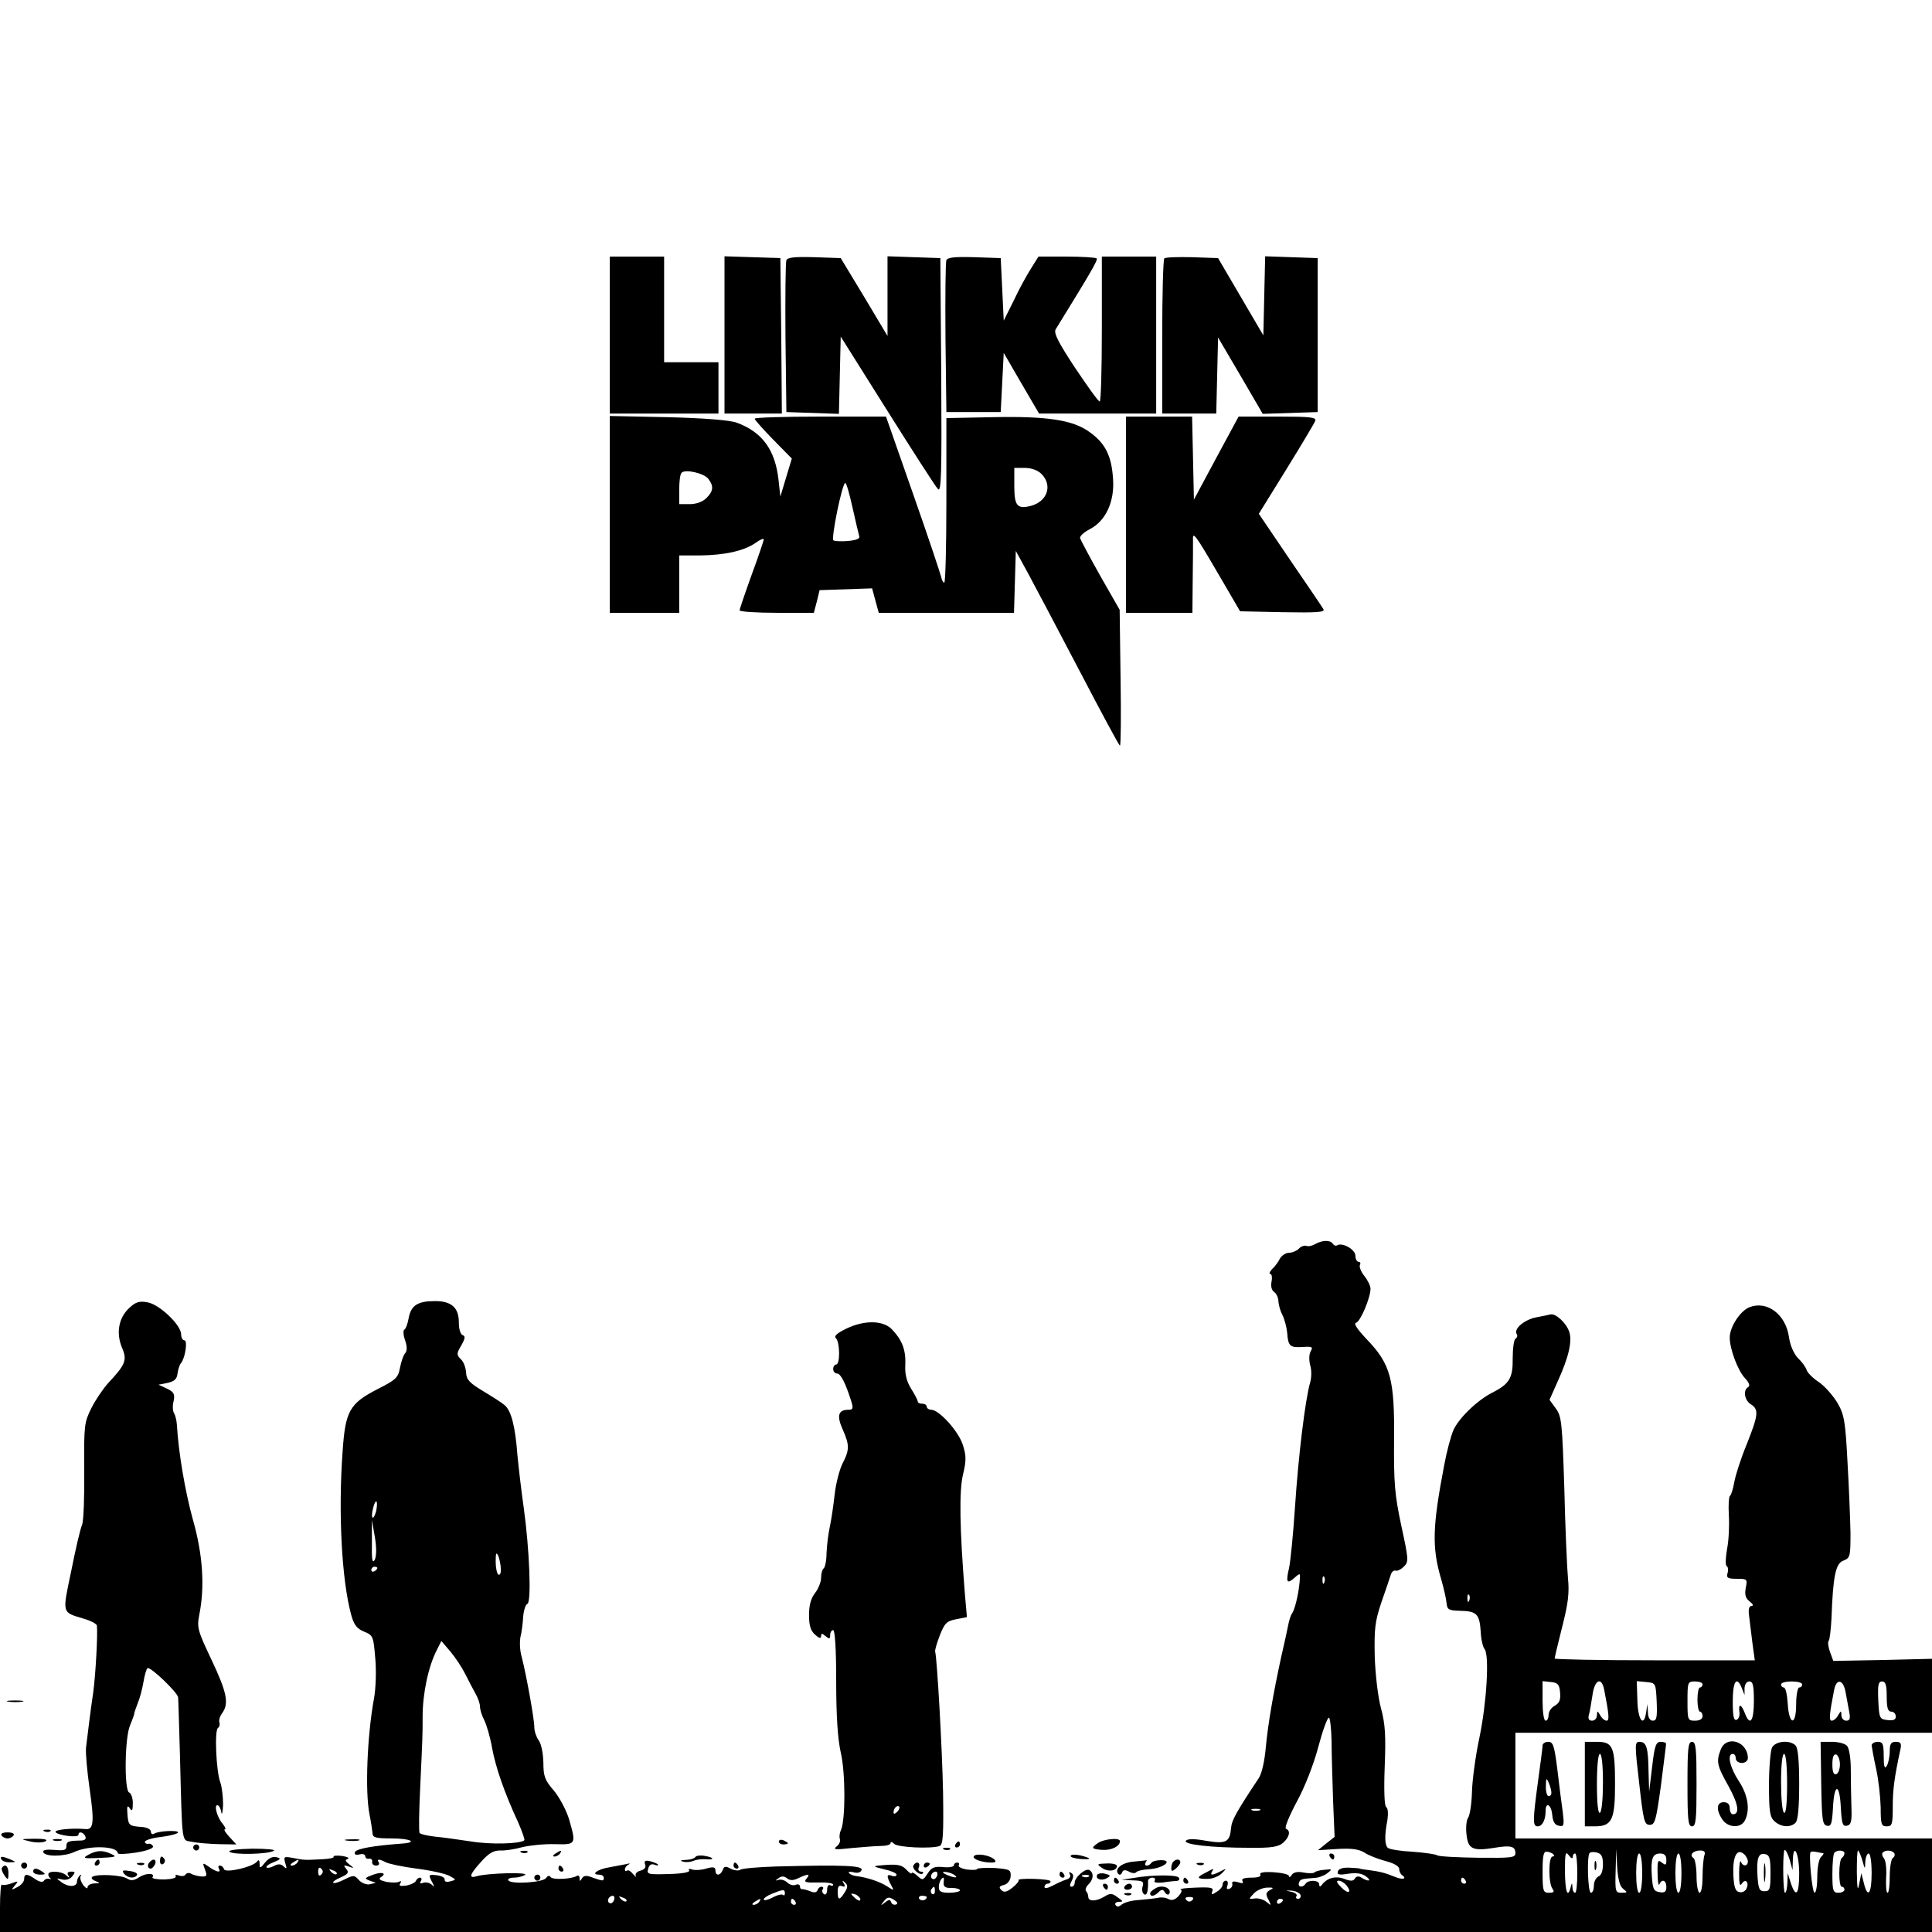 <?xml version="1.0" standalone="no"?>
<!DOCTYPE svg PUBLIC "-//W3C//DTD SVG 20010904//EN"
 "http://www.w3.org/TR/2001/REC-SVG-20010904/DTD/svg10.dtd">
<svg version="1.0" xmlns="http://www.w3.org/2000/svg"
 width="640pt" height="640pt" viewBox="0 0 640 640"
 preserveAspectRatio="xMidYMid meet">

<g transform="translate(0,640) scale(0.1,-0.1)"
fill="#000000" stroke="none">
<path d="M2020 5290 l0 -260 180 0 180 0 0 85 0 85 -90 0 -90 0 0 175 0 175
-90 0 -90 0 0 -260z"/>
<path d="M2400 5290 l0 -260 95 0 95 0 -2 258 -3 257 -92 3 -93 3 0 -261z"/>
<path d="M2605 5538 c-3 -7 -4 -124 -3 -258 l3 -245 87 -3 87 -3 3 128 3 128
154 -245 c85 -135 160 -252 168 -260 11 -12 13 45 11 375 l-3 390 -87 3 -88 3
0 -132 0 -132 -77 129 -78 129 -88 3 c-65 2 -89 -1 -92 -10z"/>
<path d="M3135 5538 c-3 -7 -4 -124 -3 -258 l3 -245 90 0 90 0 5 98 5 98 58
-100 59 -101 194 0 194 0 0 260 0 260 -90 0 -90 0 0 -240 c0 -132 -3 -240 -7
-240 -5 0 -41 51 -82 112 -56 85 -71 115 -64 127 111 180 141 230 136 235 -4
3 -48 6 -100 6 l-93 0 -25 -40 c-14 -22 -40 -69 -57 -106 l-33 -66 -5 104 -5
103 -88 3 c-65 2 -89 -1 -92 -10z"/>
<path d="M3857 5544 c-4 -4 -7 -121 -7 -261 l0 -253 90 0 89 0 3 126 3 126 74
-126 74 -127 91 3 91 3 0 255 0 255 -87 3 -87 3 -3 -131 -3 -131 -75 128 -75
128 -86 3 c-47 1 -88 0 -92 -4z"/>
<path d="M2020 4696 l0 -326 115 0 115 0 0 95 0 95 68 0 c83 1 146 15 184 41
15 11 28 17 28 12 0 -4 -18 -57 -40 -117 -22 -61 -40 -114 -40 -118 0 -4 55
-8 123 -8 l123 0 10 38 9 37 87 3 87 3 11 -41 11 -40 224 0 224 0 3 103 3 102
41 -75 c22 -41 99 -186 170 -322 71 -136 131 -248 134 -248 3 0 4 101 2 225
l-3 225 -64 112 c-35 62 -65 119 -67 125 -2 7 13 20 32 30 53 27 83 92 77 168
-5 76 -26 117 -78 154 -55 40 -141 53 -324 49 l-150 -3 0 -273 c0 -149 -3
-272 -7 -272 -4 0 -8 8 -10 18 -2 9 -43 133 -93 275 l-90 257 -217 0 c-120 0
-218 -3 -218 -7 0 -4 28 -35 62 -70 l61 -62 -19 -63 -19 -63 -6 55 c-11 100
-54 159 -139 190 -22 8 -106 15 -227 18 l-193 4 0 -326z m1430 134 c38 -38 19
-92 -36 -106 -44 -11 -54 0 -54 66 l0 60 35 0 c22 0 43 -8 55 -20z m-1103 -17
c18 -24 16 -40 -7 -63 -12 -12 -33 -20 -55 -20 l-35 0 0 48 c0 27 3 52 8 56
12 13 76 -2 89 -21z m477 -94 c10 -45 20 -87 22 -94 4 -9 -7 -14 -36 -17 -22
-2 -45 -1 -49 2 -9 5 29 190 39 190 4 0 14 -36 24 -81z"/>
<path d="M3730 4695 l0 -325 110 0 110 0 1 108 c1 59 1 118 1 131 -2 34 6 23
86 -114 l70 -120 142 -3 c113 -2 140 0 134 10 -4 7 -54 81 -111 164 l-103 152
91 147 c50 81 93 153 96 161 4 12 -18 14 -124 14 l-130 0 -74 -137 -74 -138
-3 138 -3 137 -109 0 -110 0 0 -325z"/>
<path d="M4357 2279 c-10 -6 -23 -9 -30 -6 -6 2 -18 -2 -25 -10 -7 -7 -22 -13
-32 -13 -11 0 -24 -9 -30 -19 -5 -11 -17 -27 -26 -35 -8 -9 -11 -16 -6 -16 5
0 7 -12 4 -26 -3 -16 1 -29 9 -34 7 -5 14 -19 14 -32 1 -13 7 -33 14 -46 6
-12 13 -38 15 -57 3 -44 9 -50 52 -47 31 2 34 0 26 -14 -6 -10 -6 -30 -2 -46
5 -15 5 -41 0 -58 -16 -54 -39 -243 -50 -410 -6 -91 -15 -183 -20 -205 -11
-47 -7 -54 19 -31 19 17 19 16 16 -16 -4 -42 -16 -90 -25 -103 -4 -5 -10 -23
-13 -40 -3 -16 -13 -61 -22 -100 -27 -123 -45 -228 -52 -305 -4 -44 -13 -85
-23 -100 -75 -113 -90 -140 -92 -166 -4 -46 -16 -53 -82 -42 -37 7 -61 7 -67
1 -13 -13 84 -24 209 -24 75 -1 97 3 113 17 21 19 25 40 9 46 -6 2 10 41 35
88 27 49 57 126 72 183 14 53 30 97 35 97 4 0 8 -35 9 -77 0 -43 3 -132 5
-198 l5 -120 -28 -22 -27 -22 64 4 c48 3 72 -1 90 -12 13 -9 44 -21 70 -28 27
-7 45 -17 45 -26 0 -8 4 -17 10 -21 17 -12 1 -16 -25 -5 -32 13 -48 17 -85 22
-16 2 -30 4 -30 5 0 1 -15 2 -34 3 -22 1 -36 -3 -39 -12 -4 -11 4 -13 34 -8
27 4 45 1 58 -8 22 -16 10 -20 -14 -5 -9 6 -17 5 -22 -3 -5 -9 -14 -9 -35 -1
-29 11 -58 3 -75 -21 -5 -6 -8 -5 -8 3 0 14 -36 16 -45 2 -9 -14 -27 -12 -22
3 4 12 8 13 50 16 13 0 32 7 43 15 18 14 18 15 -9 12 -15 -1 -30 -5 -33 -9 -4
-3 -20 -3 -36 0 -20 4 -33 1 -39 -8 -5 -8 -9 -9 -9 -4 0 6 -23 11 -51 13 -33
2 -48 -1 -44 -8 4 -6 -8 -10 -30 -10 -24 0 -34 -4 -29 -11 4 -8 0 -9 -15 -4
-14 4 -21 3 -19 -5 2 -7 -3 -15 -10 -17 -8 -3 -10 1 -6 11 3 9 1 16 -5 16 -6
0 -11 -6 -11 -13 0 -7 -9 -18 -20 -24 -16 -11 -18 -10 -14 2 5 12 -5 14 -55
12 -33 -1 -56 -4 -50 -6 6 -2 3 -11 -7 -22 -11 -12 -22 -16 -33 -10 -9 5 -25
7 -36 4 -11 -2 -39 -5 -62 -7 -23 -1 -49 -8 -57 -15 -10 -8 -16 -9 -21 -1 -3
5 2 10 12 10 15 0 14 2 -5 15 -18 14 -25 14 -44 2 -27 -16 -53 -17 -53 0 0 6
-3 14 -7 18 -4 4 -1 14 7 22 18 17 19 39 4 48 -12 8 -49 -23 -49 -42 0 -7 -5
-13 -10 -13 -7 0 -7 6 0 19 7 14 7 22 -2 27 -7 4 -8 3 -4 -5 4 -6 0 -14 -11
-17 -10 -3 -30 -12 -45 -20 -17 -9 -28 -11 -28 -5 0 6 5 11 10 11 6 0 10 3 10
8 0 4 -25 7 -55 8 -31 1 -53 -1 -51 -4 3 -2 -6 -14 -20 -25 -19 -15 -28 -17
-37 -8 -9 9 -7 13 9 17 12 3 21 15 22 29 1 21 -3 23 -53 27 -30 1 -56 0 -58
-3 -1 -4 -17 -4 -34 -2 -18 3 -30 9 -27 14 3 5 0 9 -5 9 -6 0 -11 -4 -11 -9 0
-5 -16 -8 -35 -6 -29 3 -39 -1 -52 -21 -15 -23 -17 -24 -34 -8 -11 10 -19 13
-19 9 0 -4 -8 1 -17 11 -17 18 -33 20 -93 14 -19 -2 -15 -4 18 -12 23 -5 42
-13 42 -18 0 -5 -7 -7 -15 -4 -18 7 -19 0 -4 -29 12 -21 11 -21 -12 -6 -24 16
-68 30 -101 34 -10 1 -21 5 -25 10 -5 4 2 6 14 3 13 -4 24 -1 27 7 6 15 -57
18 -284 12 -58 -2 -111 -6 -118 -11 -6 -4 -21 -2 -32 4 -16 9 -22 8 -26 -5 -8
-19 -24 -20 -24 -1 0 11 -7 13 -31 6 -16 -5 -37 -6 -46 -3 -9 4 -14 2 -10 -3
3 -6 -23 -11 -68 -12 -68 -2 -73 -1 -68 17 3 13 10 18 21 14 10 -4 14 -3 11 1
-4 4 -16 8 -27 11 -15 3 -19 0 -15 -11 4 -10 -2 -17 -16 -21 -11 -3 -18 -10
-15 -17 3 -6 -1 -3 -9 6 -8 10 -17 15 -20 11 -4 -3 -7 -1 -7 4 0 6 6 14 13 17
6 3 3 4 -8 1 -11 -2 -37 -7 -58 -11 -38 -6 -61 -24 -33 -24 9 0 16 -4 16 -10
0 -12 -2 -12 -36 0 -21 8 -29 8 -36 -2 -6 -11 -8 -11 -8 0 0 7 -4 11 -9 8 -17
-11 -81 -14 -87 -4 -4 6 -9 5 -15 -3 -9 -15 -116 -22 -125 -8 -3 5 5 9 18 9
13 0 29 4 37 9 16 10 -126 6 -159 -4 -29 -9 -25 5 14 48 25 28 41 37 62 37 16
-1 49 4 74 11 25 6 73 11 108 10 71 -2 71 -1 47 83 -9 29 -31 71 -50 94 -30
35 -35 47 -35 94 -1 31 -7 61 -15 72 -8 11 -15 31 -15 44 0 29 -28 181 -42
234 -6 20 -7 49 -4 65 4 15 8 46 9 67 2 22 8 41 14 43 14 5 7 181 -12 318 -8
55 -17 134 -21 175 -7 96 -21 147 -42 165 -9 8 -42 29 -72 47 -45 27 -55 38
-56 61 -1 16 -8 36 -17 44 -15 15 -15 19 1 46 13 23 14 31 5 34 -8 3 -13 21
-13 42 0 49 -24 71 -79 71 -57 0 -79 -14 -87 -55 -3 -19 -10 -38 -15 -40 -4
-3 -3 -19 3 -35 7 -21 7 -34 0 -43 -6 -6 -13 -28 -17 -48 -6 -33 -14 -40 -73
-70 -94 -48 -108 -73 -117 -206 -15 -204 -3 -426 28 -541 9 -34 19 -47 43 -57
30 -12 31 -16 37 -87 4 -41 2 -101 -4 -134 -23 -125 -30 -310 -15 -384 5 -25
9 -53 10 -62 0 -15 10 -18 63 -18 62 0 89 -13 36 -17 -96 -7 -152 -17 -157
-28 -3 -8 2 -11 15 -8 10 3 19 0 19 -6 0 -6 6 -10 13 -8 6 1 11 -4 10 -10 -2
-7 4 -13 13 -13 8 0 12 5 9 10 -8 12 0 13 23 1 9 -5 55 -15 102 -21 47 -6 96
-17 109 -24 23 -13 23 -13 3 -18 -13 -4 -20 -1 -19 6 1 6 -11 12 -26 14 -27 3
-28 2 -17 -20 10 -18 10 -21 0 -11 -7 6 -19 9 -28 6 -10 -4 -13 -2 -8 5 4 7 3
12 -3 12 -5 0 -11 -5 -13 -10 -2 -6 -16 -13 -31 -16 -21 -3 -27 -1 -21 7 4 7
3 9 -3 6 -6 -4 -25 -4 -43 -1 -21 5 -27 9 -19 15 23 14 3 20 -27 8 -27 -10
-27 -12 -9 -19 l20 -7 -20 -5 c-11 -2 -27 4 -36 14 -15 17 -18 17 -48 2 -18
-9 -34 -14 -37 -11 -3 3 8 11 25 18 24 11 28 16 18 28 -10 12 -9 14 8 8 19 -7
19 -6 2 7 -13 10 -15 15 -5 18 7 3 -1 7 -19 10 -18 2 -30 1 -28 -3 3 -3 -14
-7 -38 -8 -60 -3 -59 -3 -95 4 -32 6 -33 5 -27 -17 6 -18 5 -21 -5 -11 -9 9
-19 9 -32 2 -11 -6 -22 -8 -25 -5 -3 3 7 11 23 17 25 10 26 13 9 17 -12 3 -26
-4 -37 -18 -16 -20 -18 -20 -18 -4 0 11 -3 15 -8 8 -12 -18 -105 -40 -110 -26
-2 7 -8 12 -13 12 -6 0 -7 -4 -4 -10 9 -15 -8 -12 -33 6 -21 15 -22 14 -13 -9
8 -21 6 -24 -12 -23 -12 1 -27 5 -34 9 -6 4 -14 3 -18 -2 -3 -6 -13 -7 -22 -4
-9 4 -14 2 -11 -3 3 -5 -14 -9 -38 -10 -24 0 -41 3 -39 7 10 15 -21 15 -43 1
-18 -12 -28 -13 -41 -5 -18 12 -99 16 -115 6 -5 -4 -1 -10 10 -14 17 -7 17 -8
-3 -8 -13 -1 -23 -6 -23 -13 0 -6 -6 -3 -14 7 -8 11 -12 24 -9 30 4 6 2 6 -3
2 -5 -5 -9 -14 -9 -20 0 -18 -28 -19 -50 -3 -20 15 -20 15 1 10 12 -3 26 1 33
10 11 14 11 16 -3 16 -11 0 -15 -5 -10 -12 6 -10 4 -10 -7 0 -15 14 -59 16
-59 3 0 -5 3 -11 8 -14 4 -2 2 -2 -5 -1 -7 2 -15 -1 -18 -7 -4 -5 -15 -3 -28
6 -27 19 -37 19 -37 0 0 -8 -10 -20 -22 -26 -21 -11 -22 -11 -9 5 13 15 12 16
-11 7 -14 -5 -29 -7 -32 -4 -3 4 -6 -30 -6 -75 l0 -82 3200 0 3200 0 0 155 0
155 -690 0 -690 0 0 175 0 175 690 0 690 0 0 123 0 122 -164 -4 -163 -3 -11
30 c-6 17 -8 33 -4 37 3 3 7 36 9 73 5 142 14 183 39 192 23 9 24 14 24 92 -1
46 -5 152 -10 236 -7 136 -11 157 -34 196 -14 23 -41 54 -60 67 -20 13 -38 31
-41 40 -3 10 -16 28 -29 40 -14 15 -26 42 -30 71 -11 74 -72 120 -130 98 -31
-12 -66 -65 -66 -101 0 -38 27 -110 51 -135 13 -14 17 -24 10 -29 -18 -10 -12
-44 9 -57 27 -17 25 -35 -14 -133 -19 -46 -37 -102 -41 -125 -4 -22 -10 -42
-14 -45 -4 -2 -6 -31 -4 -64 2 -33 0 -83 -6 -113 -5 -29 -6 -54 -1 -56 4 -2 6
-12 3 -22 -5 -17 0 -20 31 -20 34 0 35 -1 29 -30 -4 -23 -1 -34 13 -45 11 -9
14 -14 6 -15 -8 0 -11 -11 -8 -32 2 -18 7 -59 11 -90 l8 -58 -332 0 c-182 0
-331 3 -331 6 0 3 11 50 25 105 20 78 24 113 19 162 -3 34 -9 168 -12 297 -7
218 -9 238 -28 264 l-21 29 28 63 c36 79 48 133 37 163 -10 29 -44 60 -61 57
-7 -2 -29 -6 -49 -10 -39 -8 -74 -38 -64 -55 4 -5 2 -12 -4 -16 -5 -3 -9 -32
-9 -65 1 -65 -11 -85 -69 -114 -50 -26 -111 -85 -128 -125 -8 -19 -22 -71 -30
-115 -39 -204 -41 -272 -10 -377 9 -31 17 -67 18 -80 2 -21 7 -24 45 -25 55
-1 64 -11 68 -68 1 -26 7 -52 13 -59 16 -20 7 -176 -17 -292 -13 -60 -24 -142
-25 -182 -1 -39 -7 -77 -13 -85 -5 -7 -8 -32 -5 -55 5 -48 20 -56 93 -44 54 9
69 5 69 -18 0 -15 -14 -16 -124 -15 -68 1 -129 4 -135 8 -6 4 -43 9 -83 12
-40 2 -76 8 -81 13 -10 10 -11 40 -1 92 3 21 2 39 -4 43 -6 3 -8 55 -5 133 4
102 2 141 -12 193 -10 36 -19 112 -21 172 -2 94 1 117 22 180 14 40 28 81 31
91 3 10 10 16 16 14 6 -2 18 4 28 14 16 16 15 24 -9 135 -22 103 -25 141 -24
284 2 201 -11 251 -91 334 -31 33 -44 52 -35 54 14 3 48 83 48 113 0 9 -9 28
-21 43 -11 14 -17 30 -14 36 3 5 1 10 -4 10 -6 0 -11 9 -11 20 0 21 -43 45
-60 35 -5 -3 -11 -1 -15 5 -8 13 -35 12 -58 -1z m-3111 -885 c-4 -14 -9 -24
-12 -21 -3 2 -2 17 2 31 3 15 9 25 11 22 3 -3 2 -17 -1 -32z m-5 -162 c-8 -12
-10 3 -9 58 l0 75 10 -58 c6 -37 5 -63 -1 -75z m418 -30 c1 -13 -3 -21 -8 -18
-5 3 -9 23 -9 43 0 29 2 33 9 18 4 -11 8 -30 8 -43z m-409 4 c0 -3 -4 -8 -10
-11 -5 -3 -10 -1 -10 4 0 6 5 11 10 11 6 0 10 -2 10 -4z m3137 -48 c-3 -8 -6
-5 -6 6 -1 11 2 17 5 13 3 -3 4 -12 1 -19z m480 -60 c-3 -8 -6 -5 -6 6 -1 11
2 17 5 13 3 -3 4 -12 1 -19z m-3326 -243 c11 -22 26 -51 34 -65 8 -14 15 -33
15 -43 0 -10 6 -30 14 -45 8 -16 20 -57 26 -92 12 -65 41 -149 87 -248 13 -30
22 -56 20 -58 -12 -12 -111 -15 -177 -4 -41 6 -95 14 -120 16 -25 3 -47 8 -50
12 -3 4 -2 72 2 152 8 172 8 171 8 234 0 76 19 166 47 220 l15 30 30 -35 c16
-19 38 -52 49 -74z m3627 -62 c2 -24 -2 -34 -17 -43 -12 -6 -21 -20 -21 -30 0
-11 -4 -20 -10 -20 -6 0 -10 29 -10 66 l0 65 28 -3 c22 -2 28 -8 30 -35z m146
10 c16 -82 18 -103 8 -103 -6 0 -16 8 -21 18 -10 16 -10 16 -11 0 0 -10 -7
-18 -16 -18 -10 0 -14 6 -11 18 3 9 8 38 12 65 7 53 30 64 39 20z m174 -40 c2
-52 0 -63 -13 -63 -9 0 -16 10 -16 28 l-2 27 -4 -28 c-8 -52 -28 -23 -29 42
l-2 62 32 -3 c31 -3 31 -4 34 -65z m152 57 c0 -5 -4 -10 -9 -10 -4 0 -8 -18
-8 -40 0 -22 4 -40 8 -40 5 0 9 -7 9 -15 0 -9 -9 -15 -25 -15 -24 0 -25 2 -25
65 0 63 1 65 25 65 14 0 25 -4 25 -10z m130 -12 l9 -23 0 23 c1 13 7 22 16 22
12 0 15 -14 15 -65 0 -67 -13 -85 -30 -40 -12 31 -22 33 -18 3 2 -11 -3 -23
-9 -25 -10 -4 -13 13 -13 61 0 67 13 86 30 44z m200 12 c0 -5 -4 -10 -10 -10
-5 0 -10 -25 -10 -56 0 -73 -24 -70 -28 4 -2 29 -7 52 -13 52 -5 0 -9 5 -9 10
0 6 16 10 35 10 19 0 35 -4 35 -10z m144 -27 c4 -21 9 -50 12 -65 4 -21 2 -28
-10 -28 -9 0 -16 8 -16 18 -1 16 -1 16 -11 0 -5 -10 -15 -18 -21 -18 -10 0 -8
21 8 103 8 39 31 33 38 -10z m136 -13 c0 -38 4 -50 15 -50 8 0 15 -7 15 -16 0
-11 -8 -14 -27 -12 -27 3 -28 6 -31 66 -2 51 0 62 13 62 11 0 15 -12 15 -50z
m-2077 -377 c-7 -2 -19 -2 -25 0 -7 3 -2 5 12 5 14 0 19 -2 13 -5z m973 -146
c4 -4 2 -7 -3 -7 -14 0 -14 -90 0 -107 7 -10 4 -13 -12 -13 -19 0 -21 5 -21
69 0 55 3 69 15 67 8 -1 18 -5 21 -9z m64 -9 c0 7 3 12 8 12 4 0 7 -29 7 -65
0 -36 -3 -65 -7 -65 -5 0 -9 8 -9 18 -1 16 -2 16 -6 0 -10 -38 -18 -15 -19 53
0 61 2 68 13 53 7 -10 13 -12 13 -6z m100 -24 c0 -22 -6 -37 -15 -40 -8 -4
-15 -17 -15 -30 0 -13 -4 -24 -10 -24 -10 0 -14 122 -4 132 3 3 14 4 25 1 14
-4 19 -14 19 -39z m67 -81 c15 -12 15 -13 -5 -13 -21 0 -22 4 -20 73 l2 72 3
-60 c3 -41 9 -64 20 -72z m269 111 c-3 -9 -6 -40 -6 -70 0 -30 -4 -54 -10 -54
-5 0 -10 24 -10 54 0 30 -5 58 -10 61 -15 9 -2 25 22 25 14 0 18 -5 14 -16z
m144 -20 c0 -17 -17 -18 -23 -1 -3 6 -6 -10 -6 -38 0 -35 2 -45 9 -35 11 18
25 6 16 -15 -3 -9 -14 -15 -23 -13 -14 2 -19 15 -21 56 -3 60 11 90 34 71 8
-6 14 -18 14 -25z m139 4 l9 -33 1 33 c2 62 21 22 21 -44 0 -70 -11 -83 -28
-31 l-10 32 -1 -32 c-1 -18 -4 -33 -8 -33 -6 0 -8 109 -3 138 2 11 11 -4 19
-30z m111 23 c2 -1 -1 -6 -8 -13 -7 -7 -12 -36 -12 -65 0 -29 -4 -53 -9 -53
-8 0 -20 127 -13 135 2 2 11 2 20 0 9 -2 19 -4 22 -4z m70 0 c0 -6 -4 -12 -8
-15 -12 -7 -12 -96 -1 -96 5 0 9 -4 9 -10 0 -5 -9 -10 -20 -10 -18 0 -20 7
-20 63 0 35 3 67 7 70 10 10 33 8 33 -2z m59 -23 c9 -32 9 -32 10 -5 1 15 6
27 11 27 6 0 10 -28 10 -65 0 -69 -13 -86 -26 -32 l-8 32 -7 -35 c-5 -27 -7
-18 -8 38 0 39 1 72 4 72 2 0 9 -15 14 -32z m106 23 c3 -5 1 -12 -5 -16 -5 -3
-10 -31 -10 -61 0 -30 -3 -54 -7 -54 -5 0 -6 23 -5 50 2 28 -1 56 -7 64 -6 7
-8 16 -4 19 9 10 31 8 38 -2z m-835 -66 c0 -37 -4 -65 -10 -65 -6 0 -10 28
-10 65 0 37 4 65 10 65 6 0 10 -28 10 -65z m80 44 c0 -18 -2 -19 -15 -9 -13
11 -15 6 -14 -36 0 -27 3 -43 6 -36 8 19 23 14 23 -9 0 -15 -5 -20 -22 -17
-20 3 -23 10 -26 52 -4 60 2 76 28 76 14 0 20 -7 20 -21z m50 -44 c0 -37 -4
-65 -10 -65 -6 0 -10 28 -10 65 0 37 4 65 10 65 6 0 10 -28 10 -65z m295 0 c0
-53 -2 -60 -20 -60 -17 0 -20 8 -23 49 -4 60 3 79 25 74 15 -3 18 -14 18 -63z
m-4880 35 c-3 -5 -12 -10 -18 -10 -7 0 -6 4 3 10 19 12 23 12 15 0z m79 -40
c-6 -6 -10 -3 -10 10 0 13 4 16 10 10 7 -7 7 -13 0 -20z m51 2 c-3 -3 -11 0
-18 7 -9 10 -8 11 6 5 10 -3 15 -9 12 -12z m1989 -7 c-4 -8 -10 -12 -15 -9
-11 6 -2 24 11 24 5 0 7 -7 4 -15z m56 5 c18 -12 2 -12 -25 0 -13 6 -15 9 -5
9 8 0 22 -4 30 -9z m-514 -11 c33 15 39 14 25 -3 -9 -11 -2 -13 39 -12 27 1
50 -2 50 -7 0 -4 -4 -5 -10 -2 -5 3 -10 -3 -10 -15 0 -12 -5 -18 -10 -15 -6 4
-8 11 -5 16 4 5 2 9 -4 9 -5 0 -11 -5 -13 -12 -3 -7 -11 -9 -24 -3 -10 4 -22
7 -26 7 -5 -1 -8 3 -8 9 0 6 -7 9 -15 5 -8 -3 -20 1 -27 8 -7 7 -20 11 -28 9
-13 -4 -13 -3 0 6 10 7 18 6 27 -1 10 -8 21 -8 39 1z m961 5 c-3 -3 -12 -4
-19 -1 -8 3 -5 6 6 6 11 1 17 -2 13 -5z m-481 -21 c-1 -13 6 -18 27 -17 15 0
27 -4 27 -8 0 -4 -16 -8 -35 -8 -27 0 -35 4 -35 18 0 16 8 32 16 32 1 0 1 -8
0 -17z m1729 7 c3 -5 1 -10 -4 -10 -6 0 -11 5 -11 10 0 6 2 10 4 10 3 0 8 -4
11 -10z m-2057 -39 c-17 -27 -23 -27 -23 3 0 16 4 22 14 18 10 -4 12 -1 6 9
-6 11 -5 11 4 3 10 -9 10 -16 -1 -33z m1662 24 c20 -25 6 -31 -17 -7 -14 14
-18 22 -9 22 8 0 19 -7 26 -15z m-1363 -20 c0 -8 -4 -12 -9 -9 -5 3 -6 10 -3
15 9 13 12 11 12 -6z m1110 4 c-14 -8 -15 -14 -5 -32 10 -21 10 -21 -7 -7 -10
8 -28 13 -39 11 -20 -3 -20 -2 -4 15 9 11 29 20 44 21 23 1 25 -1 11 -8z
m-1607 -11 c0 -6 -3 -9 -6 -5 -4 3 -19 0 -35 -9 -16 -8 -29 -11 -29 -6 0 4 12
13 28 19 37 15 42 15 42 1z m1708 -5 c2 -7 -1 -13 -8 -13 -6 0 -9 4 -5 9 3 5
-5 12 -17 14 -22 5 -21 5 1 4 14 -1 26 -8 29 -14z m-1458 -15 c0 -6 -6 -5 -15
2 -8 7 -15 14 -15 16 0 2 7 1 15 -2 8 -4 15 -11 15 -16z m-816 -3 c-4 -8 -10
-12 -15 -9 -11 6 -2 24 11 24 5 0 7 -7 4 -15z m41 -3 c-3 -3 -11 0 -18 7 -9
10 -8 11 6 5 10 -3 15 -9 12 -12z m893 -11 c-7 -2 -14 1 -16 8 -3 9 -8 9 -20
-1 -15 -12 -16 -11 -4 4 11 14 17 15 33 5 12 -8 15 -13 7 -16z m102 25 c0 -11
-19 -15 -25 -6 -3 5 1 10 9 10 9 0 16 -2 16 -4z m880 -10 c-7 -7 -13 -7 -20 0
-6 6 -3 10 10 10 13 0 16 -4 10 -10z m-1435 -6 c-3 -5 -12 -10 -18 -10 -7 0
-6 4 3 10 19 12 23 12 15 0z m120 0 c3 -5 1 -10 -4 -10 -6 0 -11 5 -11 10 0 6
2 10 4 10 3 0 8 -4 11 -10z m1615 6 c0 -3 -4 -8 -10 -11 -5 -3 -10 -1 -10 4 0
6 5 11 10 11 6 0 10 -2 10 -4z"/>
<path d="M5282 220 c0 -14 2 -19 5 -12 2 6 2 18 0 25 -3 6 -5 1 -5 -13z"/>
<path d="M5843 195 c0 -27 2 -38 4 -22 2 15 2 37 0 50 -2 12 -4 0 -4 -28z"/>
<path d="M428 2067 c-35 -32 -44 -83 -24 -131 18 -42 12 -56 -46 -118 -16 -18
-41 -54 -55 -82 -24 -48 -25 -57 -24 -206 1 -86 -2 -168 -7 -181 -6 -13 -22
-82 -36 -153 -30 -143 -32 -136 41 -158 24 -7 43 -17 44 -23 3 -30 -4 -159
-12 -220 -11 -74 -17 -128 -24 -184 -2 -19 4 -81 12 -138 16 -110 13 -135 -14
-132 -44 4 -104 -2 -99 -10 7 -11 76 -20 76 -9 0 13 17 9 23 -6 3 -8 -2 -13
-16 -13 -41 -1 -47 -3 -47 -19 0 -13 -8 -15 -40 -12 -25 2 -39 0 -37 -7 5 -16
68 -16 103 0 49 23 144 20 144 -4 0 -4 27 -3 60 2 37 6 59 14 57 21 -3 6 -10
10 -16 8 -6 -1 -11 2 -11 7 0 5 25 13 55 16 30 4 55 11 55 15 0 8 -64 5 -79
-4 -6 -4 -11 -1 -11 6 0 8 -13 15 -31 16 -42 3 -44 5 -47 44 -2 25 0 29 8 18
7 -12 10 -8 10 17 0 17 -6 33 -12 35 -17 6 -15 183 3 223 7 17 14 35 14 40 1
6 7 21 12 35 6 14 14 44 18 67 4 24 10 45 14 47 9 6 101 -82 101 -97 1 -7 3
-91 6 -187 8 -310 5 -284 39 -291 17 -4 57 -7 89 -8 l59 -1 -23 25 c-13 14
-20 25 -15 25 4 0 1 8 -7 18 -18 20 -30 62 -18 62 5 0 11 -10 13 -23 2 -12 5
-1 6 25 0 26 -4 59 -9 73 -14 36 -20 174 -8 181 5 3 7 11 5 18 -3 6 1 20 9 31
23 32 16 68 -35 176 -46 97 -49 107 -41 149 19 94 12 200 -21 316 -26 94 -48
224 -53 314 -1 14 -5 31 -9 38 -5 7 -6 25 -2 40 5 24 1 31 -22 42 l-28 13 30
6 c22 5 31 12 33 31 2 14 7 30 12 35 14 18 22 75 11 75 -6 0 -11 9 -11 20 0
31 -73 100 -112 106 -26 5 -39 1 -60 -19z"/>
<path d="M2802 1998 c-30 -15 -40 -24 -33 -31 14 -14 14 -87 1 -87 -5 0 -10
-7 -10 -15 0 -8 6 -15 13 -15 12 0 28 -32 47 -92 7 -23 6 -28 -9 -28 -34 0
-40 -19 -20 -64 23 -52 24 -68 0 -114 -10 -20 -22 -66 -26 -102 -4 -36 -11
-84 -16 -107 -5 -23 -10 -62 -11 -88 0 -25 -5 -48 -10 -51 -4 -3 -8 -17 -8
-31 0 -13 -9 -36 -20 -50 -14 -18 -20 -41 -20 -73 0 -34 5 -52 20 -65 13 -12
20 -14 20 -5 0 10 3 10 15 0 12 -10 15 -10 15 4 0 9 5 16 10 16 6 0 10 -63 10
-169 0 -117 5 -190 15 -236 16 -67 16 -222 1 -257 -5 -10 -6 -23 -4 -30 3 -7
-2 -18 -11 -25 -13 -10 -3 -11 49 -5 36 3 80 7 98 7 17 0 32 4 32 9 0 6 5 5
12 -2 12 -12 124 -17 151 -7 11 5 13 36 11 178 -3 150 -20 443 -26 465 -2 4 5
28 15 54 16 41 23 48 54 54 l36 7 -7 81 c-17 213 -19 337 -6 391 11 45 11 63
0 97 -13 45 -79 118 -105 118 -8 0 -15 5 -15 10 0 6 -7 10 -15 10 -8 0 -15 3
-15 8 0 4 -10 23 -22 42 -15 25 -21 48 -19 80 2 49 -11 82 -46 118 -30 29 -92
29 -151 0z m170 -1600 c-7 -7 -12 -8 -12 -2 0 14 12 26 19 19 2 -3 -1 -11 -7
-17z"/>
<path d="M28 763 c12 -2 32 -2 45 0 12 2 2 4 -23 4 -25 0 -35 -2 -22 -4z"/>
<path d="M5110 618 c0 -7 -7 -60 -15 -118 -18 -133 -18 -150 -1 -150 15 0 26
21 26 51 0 32 19 21 22 -13 2 -23 9 -34 22 -36 17 -4 18 1 13 44 -4 27 -12 91
-18 142 -10 79 -14 92 -30 92 -11 0 -19 -6 -19 -12z m29 -155 c1 -7 -3 -13 -9
-13 -5 0 -10 15 -9 33 0 27 2 29 9 12 5 -11 9 -26 9 -32z"/>
<path d="M5250 490 l0 -140 33 0 c57 0 67 22 67 139 0 125 -7 141 -60 141
l-40 0 0 -140z m60 6 c0 -53 -4 -98 -10 -101 -6 -4 -10 30 -10 94 0 61 4 101
10 101 6 0 10 -38 10 -94z"/>
<path d="M5430 493 c14 -125 17 -138 35 -138 17 0 21 13 37 130 9 72 17 133
17 138 1 4 -7 7 -18 7 -15 0 -20 -12 -28 -82 l-10 -83 -2 67 c-1 79 -7 98 -30
98 -16 0 -16 -9 -1 -137z"/>
<path d="M5590 490 c0 -118 2 -140 15 -140 13 0 15 22 15 140 0 118 -2 140
-15 140 -13 0 -15 -22 -15 -140z"/>
<path d="M5700 604 c-15 -39 -13 -52 26 -121 33 -60 38 -93 14 -93 -5 0 -10 9
-10 20 0 13 -7 20 -20 20 -24 0 -26 -26 -4 -58 19 -27 60 -29 74 -3 18 35 11
84 -20 131 -29 44 -40 90 -20 90 6 0 10 -7 10 -15 0 -8 9 -15 20 -15 11 0 20
7 20 16 0 55 -71 78 -90 28z"/>
<path d="M5870 611 c-5 -11 -10 -67 -10 -124 0 -88 3 -106 18 -120 22 -20 53
-22 70 -5 8 8 12 51 12 128 0 77 -4 120 -12 128 -19 19 -66 15 -78 -7z m50
-122 c0 -64 -4 -98 -10 -94 -6 3 -10 48 -10 101 0 56 4 94 10 94 6 0 10 -40
10 -101z"/>
<path d="M6033 493 c2 -121 4 -138 19 -141 14 -3 17 7 20 60 4 82 22 82 26 0
3 -53 6 -63 20 -60 14 3 17 14 15 63 -1 33 -2 89 -2 124 0 34 -5 69 -12 77 -6
8 -29 14 -50 14 l-38 0 2 -137z m62 62 c0 -16 -6 -30 -12 -32 -9 -3 -13 7 -13
32 0 25 4 35 13 33 6 -3 12 -17 12 -33z"/>
<path d="M6200 618 c1 -7 7 -42 15 -78 8 -36 14 -93 15 -127 0 -56 2 -63 20
-63 18 0 20 7 20 65 0 56 5 96 26 193 3 17 0 22 -16 22 -16 0 -20 -7 -20 -32
0 -18 -5 -40 -10 -48 -7 -11 -10 -2 -10 33 0 40 -3 47 -20 47 -11 0 -20 -6
-20 -12z"/>
<path d="M148 333 c7 -3 16 -2 19 1 4 3 -2 6 -13 5 -11 0 -14 -3 -6 -6z"/>
<path d="M5 320 c3 -5 12 -10 20 -10 8 0 17 5 20 10 4 6 -5 10 -20 10 -15 0
-24 -4 -20 -10z"/>
<path d="M100 300 c19 -5 41 -4 50 0 10 6 -1 9 -35 9 -48 -1 -49 -1 -15 -9z"/>
<path d="M178 303 c6 -2 18 -2 25 0 6 3 1 5 -13 5 -14 0 -19 -2 -12 -5z"/>
<path d="M1148 303 c12 -2 30 -2 40 0 9 3 -1 5 -23 4 -22 0 -30 -2 -17 -4z"/>
<path d="M2580 300 c0 -6 7 -10 15 -10 8 0 15 2 15 4 0 2 -7 6 -15 10 -8 3
-15 1 -15 -4z"/>
<path d="M3636 294 c-23 -16 -20 -19 15 -22 31 -2 59 12 59 29 0 13 -55 7 -74
-7z"/>
<path d="M3165 290 c-3 -5 -1 -10 4 -10 6 0 11 5 11 10 0 6 -2 10 -4 10 -3 0
-8 -4 -11 -10z"/>
<path d="M640 280 c0 -5 5 -10 10 -10 6 0 10 5 10 10 0 6 -4 10 -10 10 -5 0
-10 -4 -10 -10z"/>
<path d="M760 266 c11 -11 127 -9 147 3 8 4 -24 7 -71 7 -50 -1 -81 -5 -76
-10z"/>
<path d="M3128 273 c7 -3 16 -2 19 1 4 3 -2 6 -13 5 -11 0 -14 -3 -6 -6z"/>
<path d="M293 256 c-20 -11 -17 -13 30 -11 64 3 67 4 42 15 -27 12 -46 10 -72
-4z"/>
<path d="M1728 263 c7 -3 16 -2 19 1 4 3 -2 6 -13 5 -11 0 -14 -3 -6 -6z"/>
<path d="M1840 260 c-9 -6 -10 -10 -3 -10 6 0 15 5 18 10 8 12 4 12 -15 0z"/>
<path d="M2304 249 c-3 -5 -17 -10 -32 -10 -18 -1 -21 -3 -9 -6 10 -3 26 -1
35 3 9 4 27 6 40 5 30 -3 28 6 -3 11 -14 3 -28 1 -31 -3z"/>
<path d="M3226 251 c-6 -9 26 -21 59 -21 13 0 16 3 9 10 -15 15 -61 22 -68 11z"/>
<path d="M3547 253 c-3 -5 11 -9 31 -11 40 -3 40 2 0 12 -15 3 -29 3 -31 -1z"/>
<path d="M4405 250 c3 -5 8 -10 11 -10 2 0 4 5 4 10 0 6 -5 10 -11 10 -5 0 -7
-4 -4 -10z"/>
<path d="M5 240 c3 -5 16 -10 28 -9 21 0 21 1 2 9 -28 12 -37 12 -30 0z"/>
<path d="M530 234 c0 -8 5 -12 10 -9 6 4 8 11 5 16 -9 14 -15 11 -15 -7z"/>
<path d="M315 230 c-3 -5 -1 -10 4 -10 6 0 11 5 11 10 0 6 -2 10 -4 10 -3 0
-8 -4 -11 -10z"/>
<path d="M497 233 c-10 -9 -9 -23 2 -23 5 0 11 7 15 15 5 15 -5 20 -17 8z"/>
<path d="M3753 233 c-39 -4 -64 -26 -47 -42 4 -3 9 0 11 6 3 9 10 10 23 3 10
-6 21 -6 24 -2 2 4 22 9 43 10 46 3 81 30 39 30 -15 0 -29 -4 -32 -9 -3 -5
-10 -9 -15 -9 -6 0 -7 5 -4 10 3 6 5 9 3 8 -2 -1 -22 -3 -45 -5z"/>
<path d="M3887 233 c-4 -3 -7 -13 -7 -21 0 -12 3 -12 15 -2 8 7 15 16 15 21 0
11 -14 12 -23 2z"/>
<path d="M70 220 c0 -5 5 -10 10 -10 6 0 10 5 10 10 0 6 -4 10 -10 10 -5 0
-10 -4 -10 -10z"/>
<path d="M458 223 c7 -3 16 -2 19 1 4 3 -2 6 -13 5 -11 0 -14 -3 -6 -6z"/>
<path d="M2430 220 c0 -5 5 -10 11 -10 5 0 7 5 4 10 -3 6 -8 10 -11 10 -2 0
-4 -4 -4 -10z"/>
<path d="M3026 221 c-7 -11 22 -36 31 -27 3 3 1 6 -6 6 -8 0 -11 7 -7 15 6 16
-9 21 -18 6z"/>
<path d="M3060 219 c0 -5 5 -7 10 -4 6 3 10 8 10 11 0 2 -4 4 -10 4 -5 0 -10
-5 -10 -11z"/>
<path d="M3651 212 c20 -14 49 -10 49 7 0 5 -15 9 -34 8 -33 -1 -34 -2 -15
-15z"/>
<path d="M3968 223 c7 -3 16 -2 19 1 4 3 -2 6 -13 5 -11 0 -14 -3 -6 -6z"/>
<path d="M6 212 c-2 -4 2 -15 9 -25 11 -16 13 -15 13 8 0 24 -12 33 -22 17z"/>
<path d="M1850 210 c0 -5 5 -10 11 -10 5 0 7 5 4 10 -3 6 -8 10 -11 10 -2 0
-4 -4 -4 -10z"/>
<path d="M110 200 c0 -5 10 -10 23 -10 18 0 19 2 7 10 -19 13 -30 13 -30 0z"/>
<path d="M411 193 c13 -15 35 -17 43 -4 3 5 -8 11 -24 13 -24 4 -27 2 -19 -9z"/>
<path d="M3993 196 c-31 -15 -29 -21 8 -20 16 0 38 9 47 19 16 16 16 17 -5 6
-27 -14 -36 -14 -28 -1 3 6 5 9 3 9 -2 -1 -13 -6 -25 -13z"/>
<path d="M3510 190 c0 -5 5 -10 11 -10 5 0 7 5 4 10 -3 6 -8 10 -11 10 -2 0
-4 -4 -4 -10z"/>
<path d="M3635 190 c-8 -14 13 -22 31 -12 14 8 14 10 -5 15 -11 3 -23 1 -26
-3z"/>
<path d="M1770 180 c0 -5 5 -10 10 -10 6 0 10 5 10 10 0 6 -4 10 -10 10 -5 0
-10 -4 -10 -10z"/>
<path d="M3755 179 l-40 -6 38 -2 c33 -1 37 -4 32 -20 -3 -11 -1 -22 5 -26 9
-6 14 10 13 43 -1 6 6 12 14 12 8 0 11 -4 8 -10 -4 -6 6 -8 27 -6 18 3 39 5
46 5 7 1 11 5 7 11 -6 10 -87 10 -150 -1z"/>
<path d="M3690 170 c0 -5 5 -10 11 -10 5 0 7 5 4 10 -3 6 -8 10 -11 10 -2 0
-4 -4 -4 -10z"/>
<path d="M3920 170 c0 -5 5 -10 11 -10 5 0 7 5 4 10 -3 6 -8 10 -11 10 -2 0
-4 -4 -4 -10z"/>
<path d="M3655 150 c3 -5 8 -10 11 -10 2 0 4 5 4 10 0 6 -5 10 -11 10 -5 0 -7
-4 -4 -10z"/>
<path d="M3725 150 c-3 -5 1 -10 9 -10 9 0 16 5 16 10 0 6 -4 10 -9 10 -6 0
-13 -4 -16 -10z"/>
<path d="M3832 147 c-12 -6 -22 -14 -22 -19 0 -12 14 -10 28 4 10 10 15 10 21
-1 5 -7 11 -9 14 -5 10 17 -18 31 -41 21z"/>
<path d="M3728 123 c7 -3 16 -2 19 1 4 3 -2 6 -13 5 -11 0 -14 -3 -6 -6z"/>
</g>
</svg>
